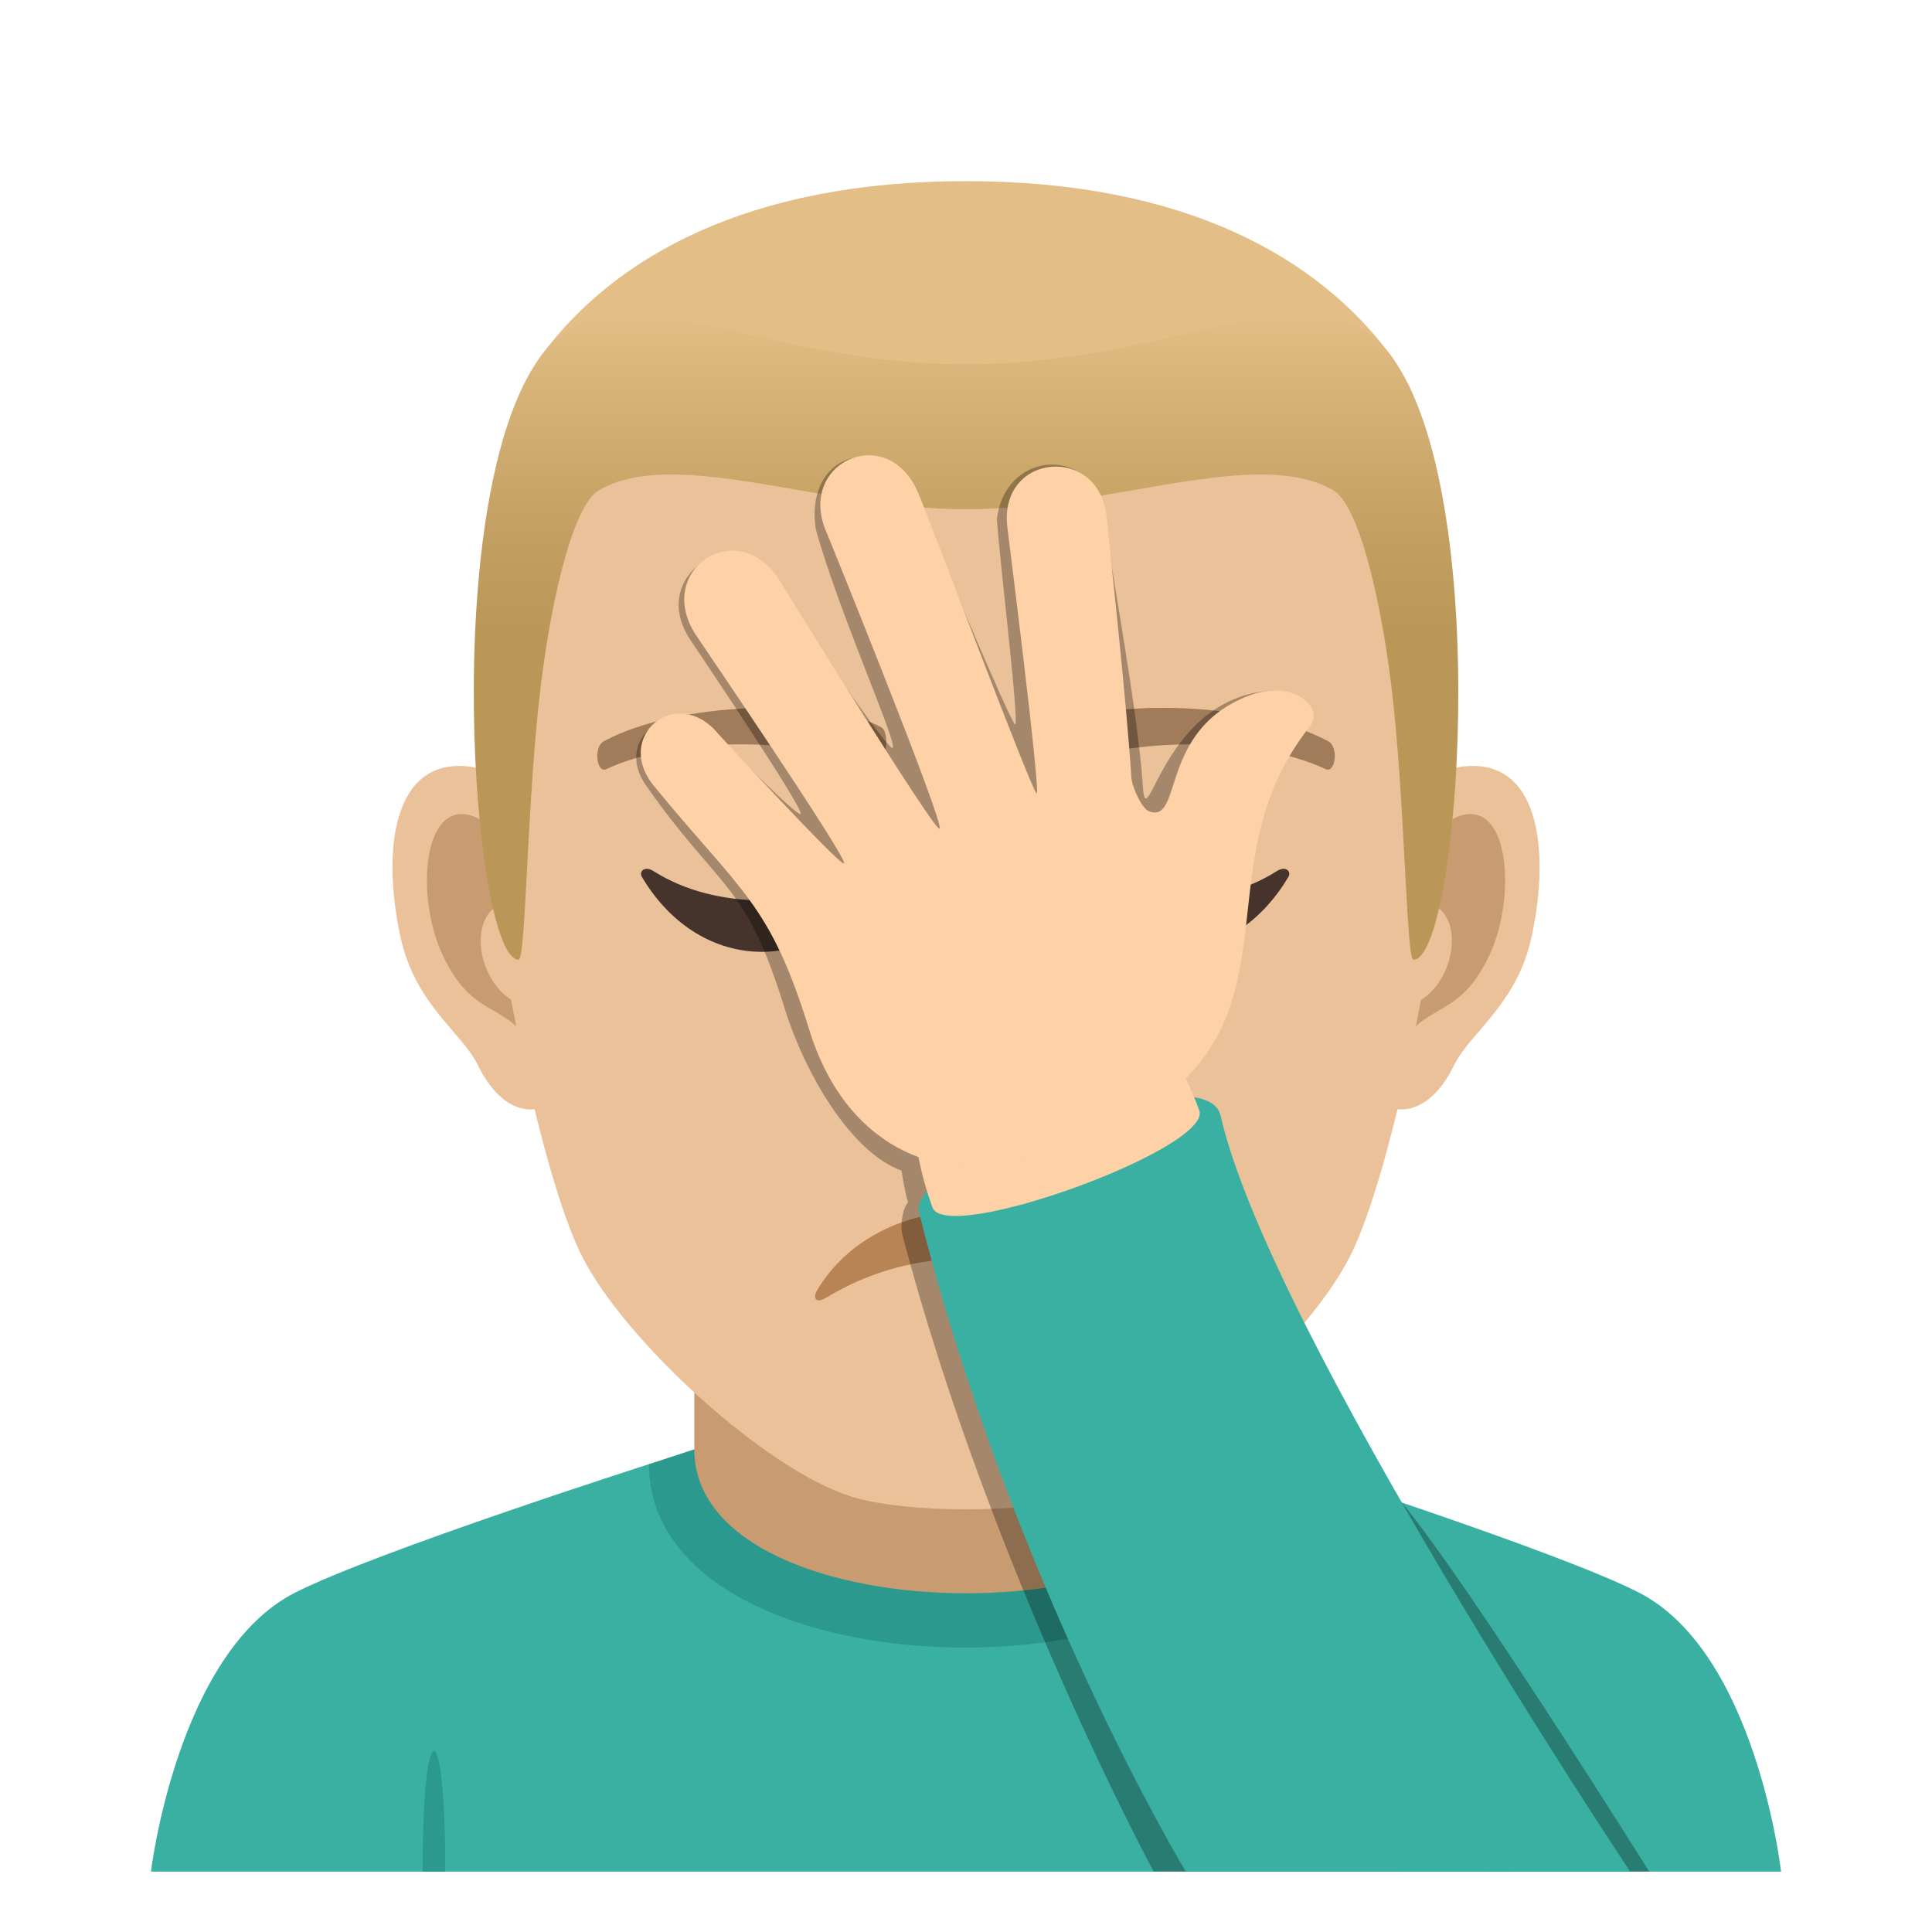 <?xml version="1.0" encoding="utf-8"?>
<!-- Generator: Adobe Illustrator 15.0.0, SVG Export Plug-In . SVG Version: 6.00 Build 0)  -->
<!DOCTYPE svg PUBLIC "-//W3C//DTD SVG 1.1//EN" "http://www.w3.org/Graphics/SVG/1.1/DTD/svg11.dtd">
<svg version="1.1" id="Layer_1" xmlns:x="http://ns.adobe.com/Extensibility/1.0/" xmlns:i="http://ns.adobe.com/AdobeIllustrator/10.0/" xmlns:graph="http://ns.adobe.com/Graphs/1.0/"
	 xmlns="http://www.w3.org/2000/svg" xmlns:xlink="http://www.w3.org/1999/xlink" xmlns:a="http://ns.adobe.com/AdobeSVGViewerExtensions/3.0/"
	 x="0px" y="0px" width="64px" height="64px" viewBox="0 0 64 64" enable-background="new 0 0 64 64" xml:space="preserve">
<path fill="#3AB0A2" d="M9.787,52.752c2.701-1.365,11.713-4.25,11.713-4.25l21-0.031c0,0,9.09,2.908,11.775,4.277
	C58.18,54.732,59,62,59,62H5C5,62,5.871,54.729,9.787,52.752z"/>
<path fill="#2B998D" d="M14.75,62H14C14,56.668,14.75,56.668,14.75,62z"/>
<path fill="#2B998D" d="M50,62h-0.75C49.25,56.668,50,56.668,50,62z"/>
<path fill="#2B998D" d="M21.5,48.502c0,8.123,21,8.092,21-0.031l-2.109-0.688H23.695L21.5,48.502z"/>
<path fill="#C99B71" d="M23,48.012c0,6.357,18,6.357,18,0c0-2.164,0-7.035,0-7.035H23C23,40.977,23,45.848,23,48.012z"/>
<path id="Path_1231_" fill="#EBC199" d="M48.441,25.394c-2.545,0.307-4.383,8.815-2.781,11.062c0.225,0.313,1.535,0.814,2.508-1.168
	c0.539-1.098,2.092-2.015,2.574-4.278C51.359,28.108,50.975,25.087,48.441,25.394z"/>
<path id="Path_1230_" fill="#EBC199" d="M15.561,25.394c2.545,0.307,4.383,8.815,2.781,11.062c-0.225,0.313-1.535,0.814-2.51-1.168
	c-0.537-1.098-2.092-2.015-2.572-4.278C12.641,28.108,13.027,25.087,15.561,25.394z"/>
<path id="Path_1229_" fill="#C99B71" d="M48.373,27.022c-0.664,0.209-1.389,1.221-1.781,2.898c2.32-0.498,1.74,3.361-0.277,3.434
	c0.02,0.389,0.045,0.788,0.094,1.208c0.971-1.409,1.959-0.845,2.938-2.94C50.227,29.733,50.018,26.509,48.373,27.022z"/>
<path id="Path_1228_" fill="#C99B71" d="M17.41,29.917c-0.395-1.676-1.117-2.686-1.781-2.895c-1.643-0.514-1.855,2.711-0.973,4.6
	c0.979,2.096,1.967,1.531,2.939,2.94c0.047-0.42,0.074-0.821,0.09-1.21C15.689,33.259,15.117,29.446,17.41,29.917z"/>
<path id="Path_1227_" fill="#EBC199" d="M32,9.034c-11.027,0-16.34,8.328-15.676,19.908c0.133,2.33,1.582,9.931,2.947,12.657
	c1.398,2.789,6.074,7.09,8.938,7.98c1.811,0.561,5.773,0.561,7.582,0c2.865-0.891,7.543-5.191,8.939-7.98
	c1.369-2.727,2.814-10.325,2.945-12.657C48.344,17.362,43.031,9.034,32,9.034z"/>
<path id="Path_1226_" fill="#A17C5B" d="M43.982,24.544c-2.521-1.336-7.348-1.4-9.146-0.469c-0.387,0.178-0.131,1.441,0.193,1.322
	c2.504-0.99,6.547-1.012,8.893,0.084C44.234,25.624,44.365,24.729,43.982,24.544z"/>
<path id="Path_1225_" fill="#A17C5B" d="M20.02,24.544c2.521-1.336,7.346-1.4,9.146-0.469c0.385,0.178,0.131,1.441-0.193,1.322
	c-2.51-0.99-6.547-1.012-8.895,0.084C19.768,25.624,19.639,24.729,20.02,24.544z"/>
<path id="Path_1224_" fill="#C99B71" d="M34.977,36.109c-0.314-0.219-1.053,0.119-2.977,0.119c-1.92,0-2.66-0.338-2.975-0.119
	C28.648,36.375,29.248,37.57,32,37.57C34.754,37.57,35.355,36.375,34.977,36.109z"/>
<path fill="#E3BE86" d="M46.086,11.793C43.672,8.532,39.254,6,32,6c-7.252,0-11.668,2.532-14.082,5.793
	C14.5,16.409,49.502,16.409,46.086,11.793z"/>
<linearGradient id="SVGID_1_" gradientUnits="userSpaceOnUse" x1="32.002" y1="31.792" x2="32.002" y2="10.412">
	<stop  offset="0.5" style="stop-color:#BA9757"/>
	<stop  offset="0.647" style="stop-color:#C29E60"/>
	<stop  offset="0.887" style="stop-color:#D7B378"/>
	<stop  offset="1" style="stop-color:#E3BE86"/>
	<a:midPointStop  offset="0.5" style="stop-color:#BA9757"/>
	<a:midPointStop  offset="0.6" style="stop-color:#BA9757"/>
	<a:midPointStop  offset="1" style="stop-color:#E3BE86"/>
</linearGradient>
<path fill="url(#SVGID_1_)" d="M46.086,11.793C43.672,8.532,39.254,12.068,32,12.068c-7.252,0-11.668-3.536-14.082-0.275
	c-3.418,4.616-2.258,19.999-0.736,19.999c0.24,0,0.275-5.381,0.736-9.104c0.373-3.029,1.094-5.969,1.924-6.449
	C22.373,14.772,27.254,16.87,32,16.87s9.629-2.098,12.162-0.631c0.828,0.48,1.547,3.42,1.924,6.449
	c0.459,3.723,0.494,9.104,0.734,9.104C48.342,31.792,49.502,16.409,46.086,11.793z"/>
<path fill="#45332C" d="M28.815,28.86c-2.016,1.285-5.145,1.285-7.16,0c-0.309-0.197-0.492,0.016-0.395,0.182
	c1.957,3.318,5.99,3.318,7.947,0C29.308,28.876,29.122,28.663,28.815,28.86z"/>
<path fill="#45332C" d="M42.291,28.86c-2.016,1.285-5.145,1.285-7.16,0c-0.309-0.197-0.49,0.016-0.395,0.182
	c1.957,3.318,5.99,3.318,7.947,0C42.783,28.876,42.598,28.663,42.291,28.86z"/>
<path fill="#B88455" d="M27.386,42.979c2.813-1.716,6.422-1.716,9.232,0c0.398,0.242,0.447-0.018,0.324-0.227
	c-2.08-3.498-7.801-3.498-9.881,0C26.938,42.961,26.985,43.221,27.386,42.979z"/>
<path opacity="0.3" enable-background="new    " d="M46.436,49.773c0,0-13.252-12.988-4.291-26.897
	c-3.654,0.201-4.164,5.017-4.289,3.142c-0.17-2.584-1.127-7.517-1.256-8.847c-0.229-2.407-3.308-2.356-3.578,0.047
	c0.133,1.707,0.747,6.765,0.606,6.779c-0.133,0.012-2.873-6.564-3.246-7.42c-1.03-2.371-3.753-1.635-3.358,0.953
	c0.764,2.768,2.752,7.172,2.542,7.248c-0.179,0.064-3.456-4.733-3.917-5.529c-1.194-2.061-4.213-0.242-2.797,1.922
	c0.053,0.082,3.86,5.726,3.667,5.797c-0.161,0.06-2.893-2.733-2.893-2.733c-1.368-1.189-3.329,0.207-2.228,1.781
	c2.455,3.513,3.28,3.13,4.589,7.372c0.643,2.087,2.158,4.761,3.875,5.392c0.068,0.361,0.1,0.656,0.219,1.047
	c-0.217,0.25-0.248,0.836-0.197,1.045C32.8,51.987,38.218,62,38.218,62h16.415C54.633,62,48.616,52.393,46.436,49.773z"/>
<path fill="#3AB0A2" d="M30.443,40.152c-0.428-1.715,9.511-5.307,9.988-3.201C42.054,44.082,54.002,62,54.002,62l-14.721-0.002
	C39.281,61.998,33.529,52.492,30.443,40.152z"/>
<path fill="#FFD1A6" d="M39.727,36.781c0.455,1.248-8.386,4.465-8.838,3.217C27.898,31.788,36.843,28.858,39.727,36.781z"/>
<path fill="#FFD1A6" d="M41.35,23.051c-2.976,1.156-2.15,4.228-3.283,3.828c-0.232-0.082-0.564-0.78-0.59-1.141
	c-0.166-2.582-0.689-7.273-0.818-8.604c-0.229-2.405-3.527-2.145-3.297,0.265c0.012,0.119,1.121,8.869,0.979,8.885
	c-0.133,0.012-3.562-9.123-3.935-9.979c-1.029-2.371-4.086-0.959-3.002,1.387c0.043,0.096,3.929,9.686,3.719,9.762
	c-0.18,0.064-4.813-7.44-5.298-8.223c-1.365-2.197-4.187-0.355-2.771,1.807c0.055,0.082,5.1,7.496,4.905,7.566
	c-0.161,0.059-4.162-4.289-4.162-4.289c-1.358-1.662-3.496,0.055-2.136,1.719c2.888,3.533,3.842,3.848,5.15,8.09
	c1.139,3.691,4.198,5.516,8.338,4.016c9.05-3.279,4.121-8.852,8.233-14.066C43.898,23.426,42.833,22.478,41.35,23.051z"/>
</svg>

